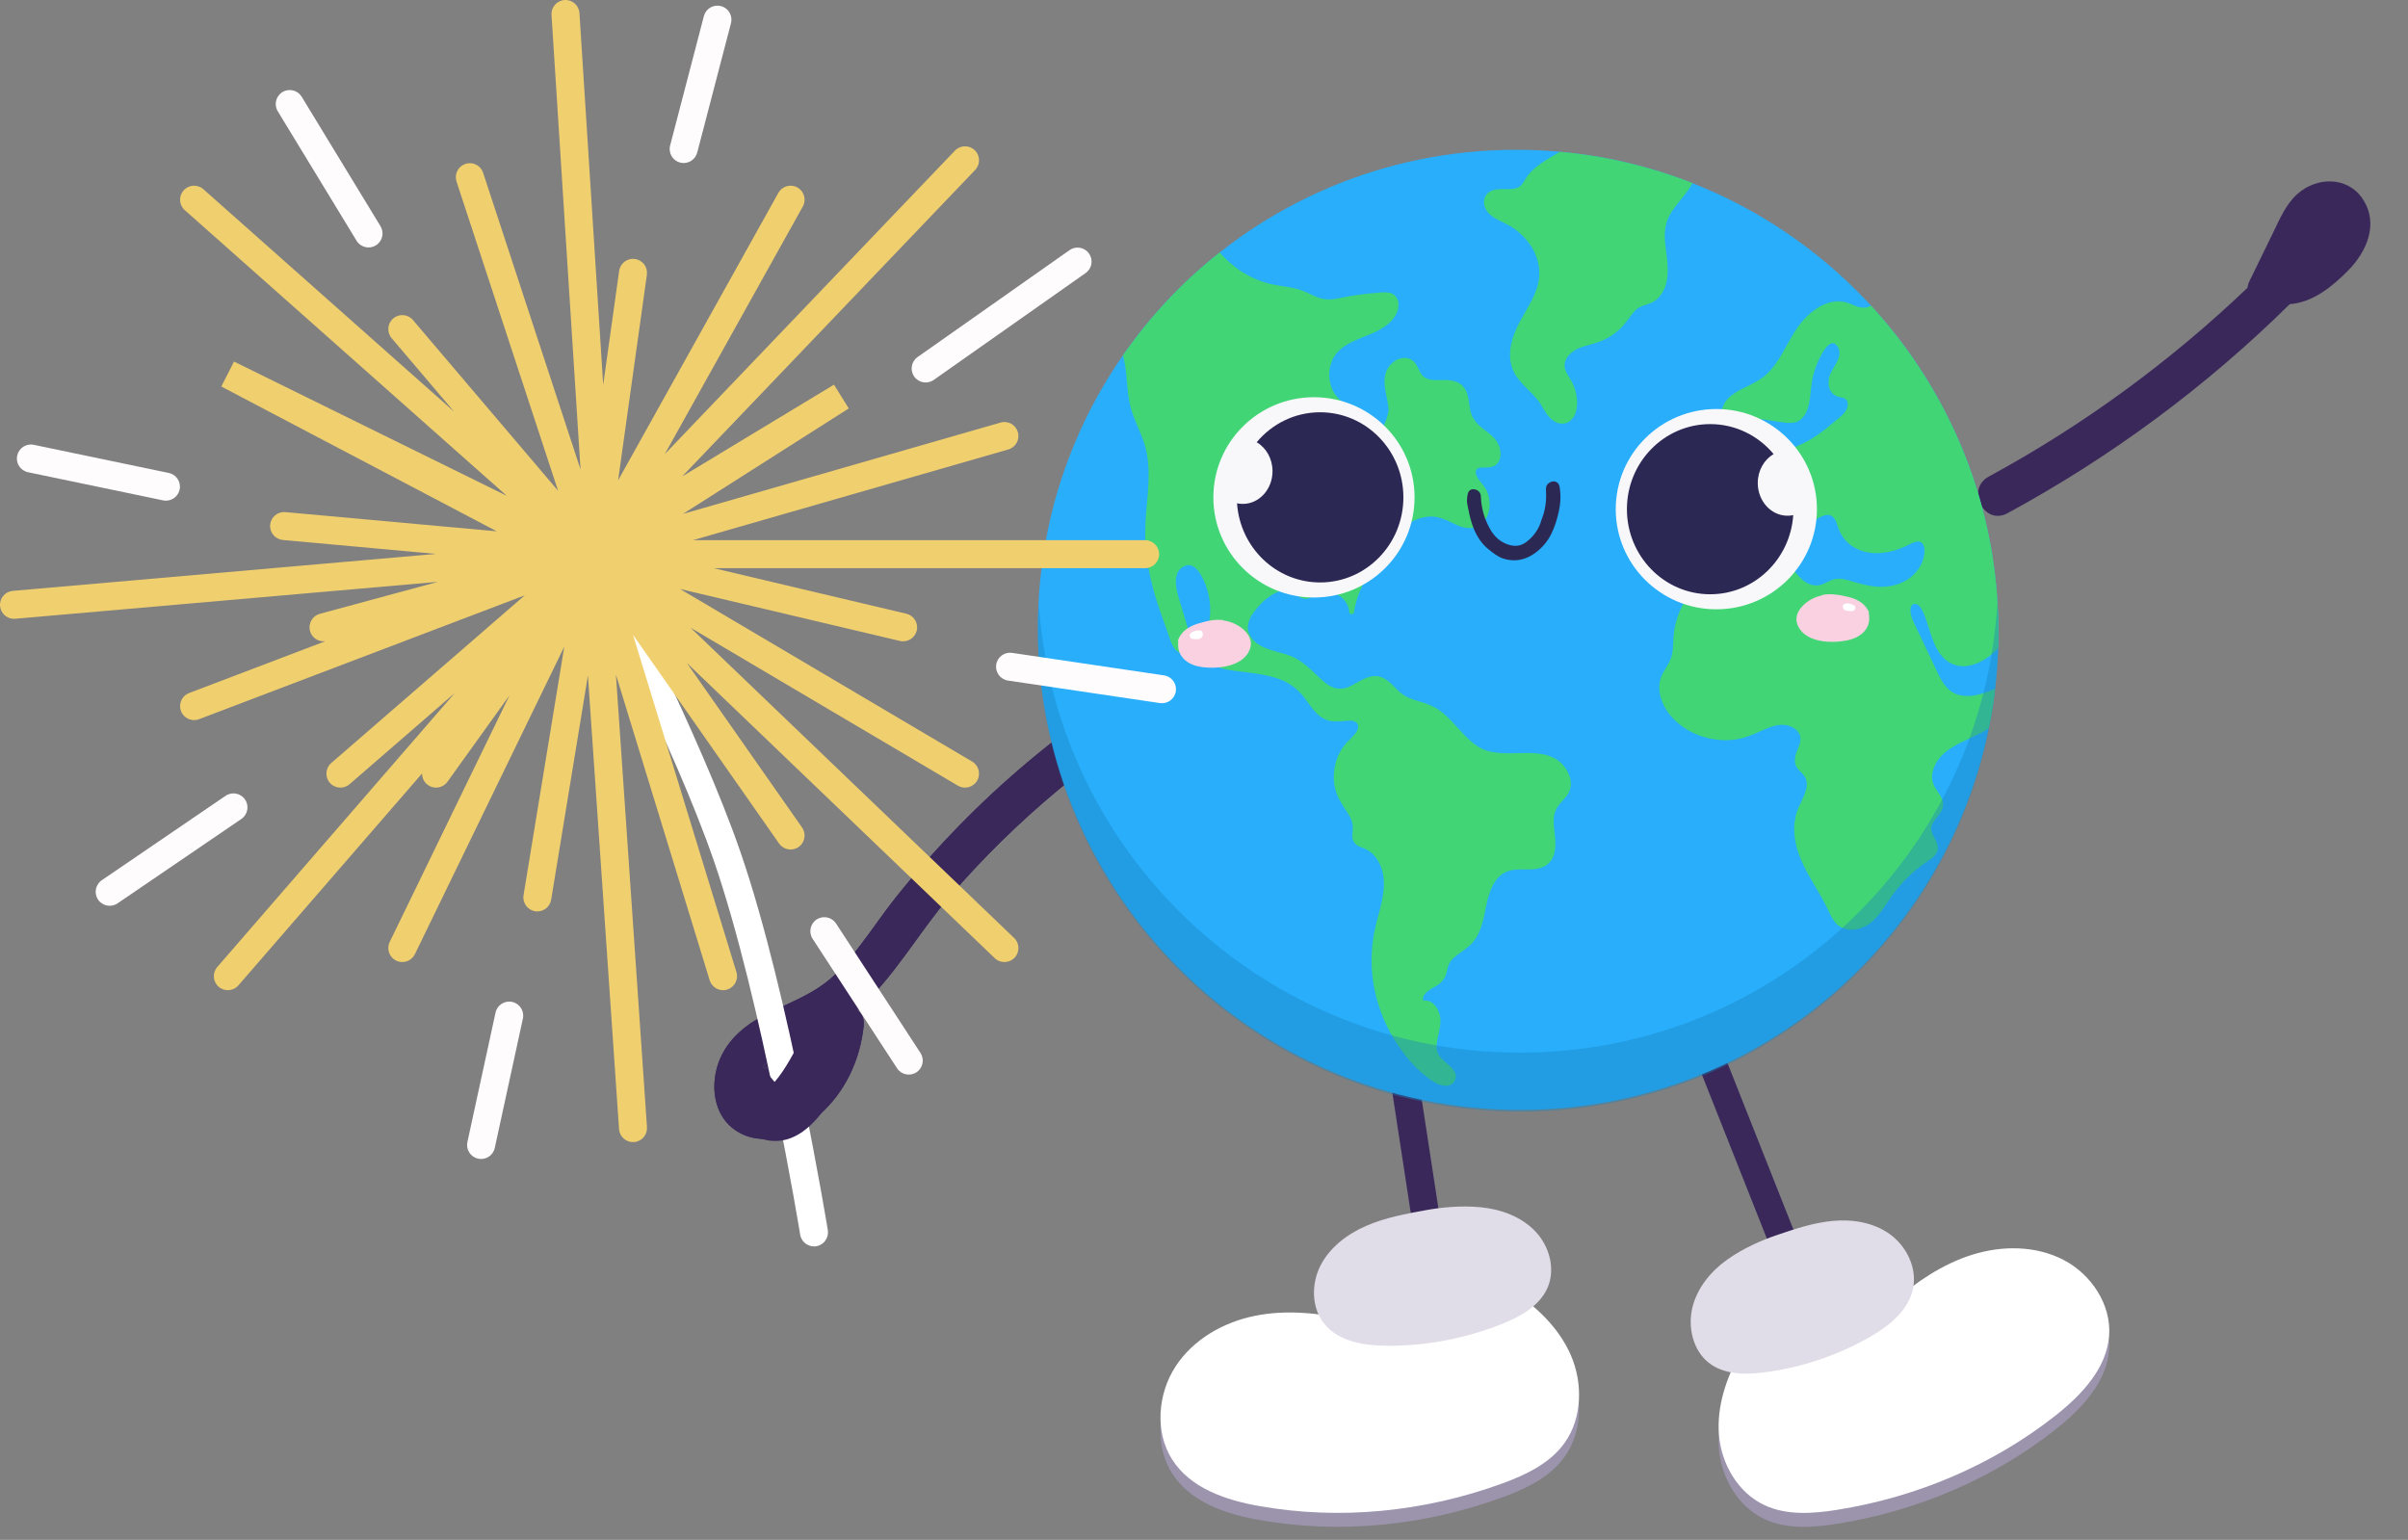 <svg width="172" height="110" viewBox="0 0 172 110" fill="none" xmlns="http://www.w3.org/2000/svg">
<rect x="0" y="0" width="172" height="110" fill="#808080" stroke="none"/>
<path d="M168.77 14.222C167.694 12.585 165.486 12.621 164.107 13.85C163.262 14.602 162.824 15.679 162.341 16.67C161.788 17.803 161.236 18.935 160.683 20.067C160.602 20.233 160.554 20.398 160.533 20.559C154.996 25.846 148.8 30.382 142.056 34.044C140.39 34.949 141.725 37.571 143.393 36.664C150.78 32.653 157.578 27.626 163.553 21.727C165.187 21.613 166.596 20.472 167.715 19.334C169.054 17.973 169.935 15.994 168.77 14.222Z" fill="#3A285B"/>
<path d="M84.56 46.803C76.645 51.144 69.655 57.008 64.028 64.055C62.615 65.825 61.41 67.813 59.828 69.439C58.285 71.023 56.379 71.584 54.477 72.587C52.858 73.441 51.552 74.703 51.145 76.535C50.804 78.067 51.162 79.828 52.545 80.751C54.495 82.054 56.908 81.054 58.499 79.664C60.379 78.022 61.436 75.717 61.695 73.268C61.747 72.773 61.559 72.399 61.254 72.151C63.842 69.851 65.609 66.625 67.856 64.017C70.21 61.284 72.799 58.749 75.571 56.439C78.787 53.759 82.255 51.42 85.926 49.406C87.589 48.494 86.226 45.888 84.56 46.801L84.56 46.803ZM55.548 76.535C55.365 76.657 54.651 76.136 54.457 76.247C54.743 75.887 55.129 75.599 55.548 75.354C55.37 75.533 55.722 76.353 55.548 76.535Z" fill="#3A285B"/>
<path fill-rule="evenodd" clip-rule="evenodd" d="M85.083 47.656L85.041 47.679C77.241 51.956 70.354 57.735 64.81 64.678L64.81 64.678C64.311 65.302 63.845 65.947 63.362 66.614C63.178 66.87 62.991 67.128 62.798 67.391C62.116 68.321 61.386 69.271 60.544 70.135L60.544 70.135C59.667 71.036 58.699 71.631 57.742 72.121C57.309 72.342 56.867 72.547 56.44 72.745C56.4 72.764 56.359 72.782 56.319 72.801C55.849 73.019 55.394 73.233 54.943 73.471C53.479 74.243 52.443 75.304 52.121 76.75M84.631 46.764C84.607 46.776 84.584 46.788 84.56 46.801L84.56 46.803C76.645 51.144 69.655 57.008 64.028 64.055C63.513 64.7 63.026 65.373 62.538 66.048C61.687 67.225 60.834 68.405 59.828 69.439C58.703 70.594 57.386 71.205 56.017 71.84C55.509 72.076 54.993 72.315 54.477 72.587C52.858 73.441 51.552 74.703 51.145 76.535C50.804 78.067 51.162 79.828 52.545 80.751C54.495 82.054 56.908 81.054 58.499 79.664C60.379 78.022 61.436 75.717 61.695 73.268C61.729 72.944 61.66 72.671 61.523 72.452C61.45 72.337 61.359 72.237 61.254 72.151C61.505 71.929 61.747 71.697 61.983 71.459C63.252 70.178 64.334 68.686 65.41 67.202C66.204 66.108 66.995 65.017 67.856 64.017C70.21 61.284 72.799 58.749 75.571 56.439C78.787 53.759 82.255 51.42 85.926 49.406C87.212 48.701 86.689 46.983 85.615 46.662C85.331 46.577 85.007 46.59 84.668 46.747C84.656 46.752 84.643 46.758 84.631 46.764ZM67.098 63.366C69.489 60.59 72.118 58.016 74.931 55.672C78.199 52.948 81.721 50.573 85.446 48.53L85.446 48.53C85.613 48.439 85.656 48.343 85.672 48.27C85.694 48.171 85.681 48.029 85.605 47.883C85.528 47.738 85.424 47.657 85.347 47.627C85.302 47.609 85.223 47.589 85.083 47.656M60.7 73.164C60.709 73.073 60.694 73.026 60.686 73.006C60.677 72.984 60.66 72.957 60.621 72.926L59.712 72.185L60.59 71.405C61.801 70.329 62.838 69.019 63.877 67.608C64.111 67.291 64.346 66.967 64.583 66.64C65.381 65.539 66.206 64.401 67.098 63.366M60.7 73.165C60.463 75.399 59.505 77.459 57.841 78.912ZM57.841 78.912C57.133 79.53 56.271 80.034 55.415 80.248C54.578 80.456 53.792 80.381 53.102 79.92L53.102 79.92C52.181 79.305 51.834 78.041 52.121 76.75M56.194 77.304L56.103 77.365C55.819 77.555 55.531 77.559 55.392 77.55C55.24 77.541 55.11 77.505 55.027 77.48C54.872 77.431 54.711 77.359 54.612 77.314L54.596 77.307C54.467 77.249 54.409 77.225 54.375 77.214C54.386 77.217 54.417 77.224 54.463 77.228C54.517 77.233 54.724 77.246 54.955 77.113L53.674 75.626C54.067 75.132 54.569 74.769 55.044 74.492L56.258 76.057C56.428 75.885 56.474 75.702 56.486 75.637C56.496 75.585 56.497 75.549 56.497 75.538C56.498 75.569 56.507 75.628 56.532 75.769C56.533 75.776 56.534 75.783 56.535 75.79C56.555 75.899 56.586 76.077 56.595 76.243C56.6 76.335 56.602 76.47 56.574 76.619C56.548 76.761 56.479 77.007 56.27 77.225L56.194 77.304ZM54.375 77.214C54.375 77.214 54.375 77.214 54.375 77.214C54.37 77.212 54.37 77.212 54.375 77.214ZM55.001 75.719C54.945 75.763 54.889 75.808 54.836 75.855C54.808 75.879 54.781 75.903 54.754 75.928C54.687 75.991 54.623 76.056 54.562 76.123C54.526 76.163 54.49 76.205 54.457 76.247C54.487 76.23 54.53 76.228 54.581 76.236C54.59 76.238 54.6 76.24 54.61 76.242C54.719 76.266 54.86 76.33 55.002 76.393C55.229 76.495 55.456 76.596 55.548 76.535C55.634 76.444 55.591 76.195 55.547 75.946C55.522 75.806 55.498 75.666 55.496 75.554C55.496 75.542 55.496 75.53 55.496 75.518C55.499 75.446 55.514 75.389 55.548 75.354C55.488 75.389 55.429 75.425 55.37 75.462C55.282 75.518 55.195 75.576 55.111 75.637C55.074 75.664 55.038 75.691 55.001 75.719ZM56.496 75.537C56.496 75.535 56.496 75.535 56.496 75.535ZM56.496 75.535C56.496 75.535 56.496 75.536 56.497 75.538Z" fill="#3A285B"/>
<path fill-rule="evenodd" clip-rule="evenodd" d="M42.39 40.076C42.88 39.82 43.484 40.01 43.74 40.499L42.854 40.962L41.968 41.426C41.712 40.937 41.901 40.332 42.39 40.076ZM58.143 88.038L57.156 88.199L57.148 88.153L57.125 88.012C57.104 87.888 57.074 87.704 57.033 87.466C56.952 86.99 56.832 86.298 56.678 85.436C56.368 83.713 55.921 81.31 55.365 78.595C54.252 73.154 52.716 66.505 51.013 61.558C49.59 57.425 47.334 52.4 45.422 48.386C44.468 46.384 43.603 44.643 42.978 43.402C42.665 42.782 42.412 42.287 42.237 41.947C42.15 41.778 42.082 41.647 42.037 41.559L41.985 41.459L41.968 41.426L42.854 40.962C43.74 40.499 43.74 40.499 43.74 40.499L43.758 40.535L43.812 40.638C43.859 40.728 43.927 40.861 44.016 41.032C44.193 41.376 44.448 41.876 44.764 42.502C45.394 43.752 46.266 45.508 47.227 47.526C49.146 51.554 51.442 56.663 52.904 60.907C54.652 65.984 56.208 72.739 57.325 78.194C57.884 80.928 58.335 83.347 58.646 85.083C58.802 85.951 58.923 86.649 59.005 87.13C59.045 87.371 59.077 87.557 59.098 87.683L59.122 87.828L59.13 87.877C59.13 87.877 59.13 87.878 58.143 88.038ZM58.143 88.038L57.156 88.199C57.245 88.744 57.759 89.114 58.304 89.025C58.849 88.937 59.218 88.422 59.13 87.877L58.143 88.038Z" fill="white"/>
<path fill-rule="evenodd" clip-rule="evenodd" d="M99.884 74.256C100.431 74.173 100.941 74.547 101.025 75.093L103.309 90.016L101.33 90.318L99.046 75.394C98.963 74.849 99.338 74.339 99.884 74.256Z" fill="#3A285B"/>
<path fill-rule="evenodd" clip-rule="evenodd" d="M58.388 79.866C57.894 80.431 56.987 81.336 55.738 81.486C54.812 81.597 54.04 81.267 53.532 80.954C53.017 80.636 52.599 80.232 52.297 79.897C51.985 79.552 51.735 79.212 51.566 78.965C51.479 78.839 51.41 78.732 51.361 78.653C51.336 78.613 51.316 78.58 51.301 78.555L51.282 78.523L51.276 78.512L51.273 78.508L51.272 78.506C51.272 78.506 51.271 78.504 53.001 77.5C54.73 76.496 54.73 76.496 54.73 76.495L54.729 76.494C54.733 76.5 54.741 76.513 54.753 76.532C54.776 76.57 54.815 76.63 54.865 76.703C54.969 76.855 55.109 77.043 55.266 77.216C55.288 77.241 55.309 77.264 55.33 77.285C55.344 77.269 55.359 77.252 55.375 77.234C55.71 76.85 56.079 76.297 56.439 75.671C56.792 75.06 57.098 74.445 57.319 73.977C57.428 73.745 57.514 73.553 57.572 73.421C57.601 73.355 57.623 73.305 57.637 73.272L57.653 73.236L57.656 73.229C57.656 73.228 57.656 73.229 57.656 73.229C57.656 73.229 57.656 73.229 59.501 74C61.346 74.771 61.346 74.772 61.346 74.772L61.343 74.779L61.336 74.795L61.314 74.847C61.295 74.892 61.267 74.955 61.233 75.034C61.163 75.192 61.063 75.415 60.937 75.682C60.687 76.212 60.33 76.931 59.906 77.667C59.49 78.39 58.971 79.198 58.388 79.866ZM54.729 76.494L54.728 76.491L54.727 76.489C54.726 76.489 54.727 76.491 54.729 76.494Z" fill="#3A285B"/>
<path fill-rule="evenodd" clip-rule="evenodd" d="M122.117 75.442C122.631 75.239 123.212 75.49 123.416 76.003L129.669 91.789L127.808 92.525L121.554 76.739C121.351 76.226 121.603 75.645 122.117 75.442Z" fill="#3A285B"/>
<path d="M96.436 95.289C94.204 94.783 91.876 94.538 89.633 94.993C87.39 95.447 85.23 96.666 83.963 98.615C82.697 100.564 82.474 103.282 83.719 105.246C85.031 107.316 87.564 108.159 89.938 108.58C95.72 109.607 101.749 108.991 107.278 106.977C108.975 106.358 110.708 105.546 111.767 104.054C113.019 102.29 113.07 99.817 112.21 97.821C111.351 95.826 109.693 94.276 107.935 93.151C104.332 94.426 100.58 95.261 96.436 95.288V95.289Z" fill="#9C93AD"/>
<path d="M96.436 94.295C94.204 93.789 91.876 93.544 89.633 93.998C87.39 94.452 85.23 95.672 83.963 97.621C82.697 99.57 82.474 102.287 83.719 104.251C85.031 106.322 87.564 107.164 89.938 107.585C95.72 108.612 101.749 107.997 107.278 105.982C108.975 105.364 110.708 104.551 111.767 103.06C113.019 101.296 113.07 98.823 112.21 96.826C111.351 94.831 109.693 93.281 107.935 92.156C104.332 93.431 100.58 94.267 96.436 94.294V94.295Z" fill="white"/>
<path d="M101.842 86.45C100.393 86.715 98.929 86.985 97.578 87.574C96.227 88.162 94.981 89.106 94.316 90.417C93.651 91.729 93.67 93.436 94.6 94.575C95.639 95.849 97.464 96.132 99.11 96.137C101.898 96.145 104.687 95.614 107.275 94.581C108.604 94.051 109.976 93.291 110.544 91.98C111.118 90.652 110.672 89.026 109.677 87.974C108.681 86.921 107.229 86.387 105.786 86.243C104.342 86.1 102.879 86.26 101.842 86.45Z" fill="#E1DDE8"/>
<path d="M135.172 94.046C136.858 92.583 138.745 91.292 140.88 90.625C143.014 89.958 145.426 89.968 147.407 91.004C149.387 92.039 150.821 94.202 150.651 96.421C150.471 98.761 148.681 100.645 146.835 102.104C142.34 105.657 136.88 107.956 131.21 108.854C129.47 109.129 127.61 109.26 126.018 108.509C124.135 107.622 122.96 105.582 122.784 103.516C122.609 101.449 123.324 99.384 124.319 97.625C127.997 97.009 131.601 95.956 135.172 94.046V94.046Z" fill="#9C93AD"/>
<path d="M135.172 93.051C136.858 91.588 138.745 90.297 140.88 89.63C143.014 88.963 145.426 88.973 147.407 90.008C149.387 91.044 150.821 93.207 150.651 95.426C150.471 97.766 148.681 99.65 146.835 101.109C142.34 104.662 136.88 106.961 131.21 107.859C129.47 108.134 127.61 108.265 126.018 107.514C124.135 106.626 122.96 104.587 122.784 102.52C122.609 100.454 123.324 98.389 124.319 96.63C127.997 96.013 131.601 94.961 135.172 93.051V93.051Z" fill="white"/>
<path d="M126.799 88.27C128.145 87.81 129.505 87.345 130.916 87.216C132.327 87.087 133.814 87.322 134.981 88.158C136.148 88.995 136.92 90.509 136.662 91.959C136.374 93.579 134.965 94.703 133.579 95.498C131.23 96.842 128.632 97.711 125.971 98.042C124.605 98.211 123.096 98.2 122.012 97.317C120.914 96.422 120.54 94.775 120.894 93.37C121.247 91.965 122.225 90.798 123.377 89.979C124.529 89.16 125.837 88.601 126.799 88.27Z" fill="#E1DDE8"/>
<path d="M108.585 79.289C127.531 79.289 142.825 63.935 142.744 44.995C142.664 26.054 127.239 10.7 108.293 10.7C89.347 10.7 74.053 26.054 74.134 44.995C74.215 63.935 89.639 79.289 108.585 79.289Z" fill="#28AEFB"/>
<path d="M105.762 53.438C104.949 53.002 104.37 52.238 103.747 51.581C103.431 51.248 103.098 50.929 102.716 50.675C102.309 50.404 101.867 50.248 101.401 50.114C100.879 49.963 100.389 49.806 99.977 49.436C99.637 49.131 99.35 48.763 98.959 48.518C98.107 47.983 97.355 48.529 96.6 48.939C96.184 49.165 95.733 49.29 95.27 49.122C94.869 48.978 94.537 48.687 94.231 48.399C93.534 47.746 92.929 47.099 91.998 46.788C91.056 46.474 89.748 46.336 89.251 45.331C88.978 44.779 89.211 44.209 89.547 43.747C89.879 43.29 90.283 42.866 90.757 42.554C91.181 42.275 91.727 42.062 92.227 42.275C92.644 42.453 92.941 42.891 93.447 42.749C93.669 42.687 93.844 42.535 94.042 42.424C94.232 42.316 94.443 42.262 94.662 42.255C95.079 42.241 95.502 42.408 95.821 42.674C96.141 42.941 96.346 43.303 96.373 43.721C96.386 43.914 96.69 43.928 96.716 43.734C96.928 42.197 97.813 40.865 98.642 39.594C99.417 38.406 100.404 37.122 101.913 36.919C102.689 36.815 103.272 37.135 103.949 37.454C104.459 37.694 105.051 37.861 105.581 37.585C106.401 37.159 106.564 36.019 106.265 35.219C106.186 35.008 106.071 34.824 105.933 34.648C105.739 34.401 105.431 34.083 105.411 33.753C105.387 33.368 105.834 33.392 106.104 33.395C106.365 33.398 106.629 33.377 106.843 33.213C107.213 32.929 107.232 32.402 107.118 31.987C106.962 31.418 106.532 31.076 106.079 30.736C105.551 30.339 105.138 29.953 105.012 29.28C104.914 28.753 104.919 28.154 104.588 27.701C104.259 27.25 103.725 27.153 103.2 27.144C102.68 27.134 101.985 27.256 101.597 26.816C101.365 26.554 101.294 26.186 101.069 25.917C100.899 25.713 100.663 25.582 100.396 25.566C99.854 25.531 99.342 25.915 99.095 26.374C98.698 27.112 98.996 28.023 99.129 28.789C99.158 28.955 99.181 29.133 99.189 29.314C99.105 29.805 98.931 30.28 98.679 30.708C98.67 30.715 98.664 30.724 98.654 30.73C98.605 30.766 98.586 30.812 98.585 30.859C98.39 31.159 98.159 31.433 97.885 31.663C97.651 31.86 97.366 32.036 97.051 32.047C96.762 32.057 96.448 31.916 96.352 31.625C96.248 31.311 96.355 30.94 96.389 30.62C96.421 30.325 96.442 30.022 96.397 29.727C96.354 29.445 96.251 29.174 96.074 28.947C95.881 28.7 95.624 28.51 95.433 28.26C95.106 27.834 94.949 27.302 94.947 26.77C94.945 26.238 95.111 25.693 95.439 25.273C95.741 24.886 96.169 24.618 96.607 24.406C97.449 23.999 98.421 23.765 99.145 23.148C99.487 22.856 99.787 22.467 99.873 22.016C99.97 21.51 99.751 20.991 99.201 20.904C98.876 20.852 98.524 20.904 98.198 20.93C97.819 20.96 97.439 21.001 97.063 21.054C96.7 21.104 96.339 21.166 95.98 21.237C95.622 21.308 95.261 21.389 94.894 21.392C94.191 21.397 93.626 20.977 92.988 20.748C92.325 20.508 91.621 20.467 90.937 20.327C89.454 20.025 88.104 19.183 87.124 18.031C84.472 20.126 82.14 22.607 80.21 25.388C80.335 25.853 80.406 26.331 80.447 26.762C80.533 27.651 80.576 28.547 80.849 29.405C81.108 30.216 81.526 30.969 81.768 31.786C82.302 33.587 81.921 35.489 81.819 37.319C81.719 39.11 82 40.851 82.513 42.567C82.772 43.435 83.077 44.288 83.394 45.136C83.569 45.603 83.791 46.695 84.484 46.638C85.065 46.59 85.081 45.852 84.981 45.425C84.772 44.534 84.471 43.655 84.216 42.776C84.002 42.038 83.692 40.831 84.621 40.432C85.431 40.084 85.949 41.321 86.153 41.889C86.44 42.69 86.52 43.566 86.377 44.403C86.261 45.084 86.008 45.764 86.079 46.464C86.147 47.135 86.586 47.569 87.226 47.737C87.934 47.924 88.684 47.971 89.408 48.074C90.113 48.173 90.827 48.292 91.492 48.557C92.165 48.825 92.708 49.24 93.148 49.814C93.523 50.303 93.856 50.867 94.368 51.23C94.897 51.605 95.451 51.554 96.063 51.502C96.319 51.48 96.69 51.427 96.894 51.628C97.21 51.941 96.852 52.368 96.627 52.605C96.393 52.853 96.138 53.074 95.941 53.355C95.749 53.626 95.595 53.922 95.486 54.235C95.267 54.863 95.206 55.551 95.337 56.206C95.478 56.914 95.853 57.448 96.241 58.042C96.473 58.396 96.657 58.767 96.628 59.2C96.607 59.528 96.531 59.885 96.728 60.178C96.927 60.473 97.284 60.524 97.581 60.671C97.884 60.821 98.134 61.056 98.326 61.331C99.312 62.753 98.67 64.517 98.291 66.02C97.937 67.426 97.867 68.879 98.109 70.313C98.343 71.696 98.842 73.031 99.572 74.231C100.279 75.391 101.254 76.558 102.417 77.285C102.853 77.558 103.607 77.777 103.909 77.204C104.183 76.684 103.677 76.25 103.322 75.938C103.065 75.711 102.773 75.48 102.67 75.138C102.554 74.754 102.652 74.332 102.737 73.952C102.883 73.303 103.007 72.709 102.679 72.088C102.471 71.693 102.106 71.411 101.669 71.484C101.491 71.025 102.2 70.652 102.516 70.473C102.953 70.225 103.222 69.93 103.339 69.432C103.402 69.166 103.445 68.907 103.607 68.679C103.74 68.493 103.916 68.345 104.097 68.208C104.46 67.933 104.859 67.698 105.165 67.355C105.831 66.61 105.975 65.568 106.175 64.626C106.362 63.741 106.711 62.639 107.629 62.265C108.492 61.914 109.505 62.334 110.34 61.87C111.103 61.447 111.147 60.576 111.074 59.799C111.033 59.361 110.958 58.92 110.983 58.48C111.014 57.945 111.242 57.591 111.603 57.212C111.916 56.882 112.173 56.535 112.197 56.066C112.219 55.655 112.075 55.248 111.845 54.91C110.478 52.907 107.598 54.423 105.764 53.438L105.762 53.438Z" fill="#42D576"/>
<path d="M140.715 49.713C140.308 49.742 139.896 49.685 139.532 49.49C139.155 49.288 138.889 48.95 138.678 48.587C138.429 48.158 138.234 47.695 138.021 47.248C137.797 46.776 137.574 46.305 137.35 45.834C137.126 45.362 136.901 44.891 136.678 44.419C136.542 44.132 136.431 43.811 136.467 43.489C136.51 43.103 136.852 43.022 137.112 43.313C137.347 43.576 137.464 43.955 137.58 44.282C137.81 44.931 137.975 45.608 138.285 46.226C138.572 46.8 138.997 47.295 139.624 47.497C140.434 47.758 141.297 47.435 141.961 46.968C142.241 46.771 142.491 46.55 142.723 46.315C142.738 45.877 142.747 45.437 142.745 44.993C142.707 36.067 139.259 27.937 133.642 21.836C133.565 21.877 133.486 21.913 133.403 21.938C132.834 22.109 132.347 21.716 131.812 21.588C130.739 21.331 129.707 21.944 128.982 22.681C128.211 23.465 127.765 24.477 127.206 25.407C126.929 25.869 126.618 26.319 126.228 26.695C125.871 27.04 125.446 27.28 125.004 27.498C124.178 27.906 123.127 28.339 122.979 29.37C122.965 29.46 123.025 29.557 123.12 29.571C124.135 29.713 125.15 29.856 126.164 29.997C126.665 30.068 127.169 30.161 127.672 30.204C128.013 30.233 128.356 30.182 128.628 29.962C129.096 29.583 129.222 28.923 129.295 28.358C129.339 28.011 129.357 27.66 129.412 27.315C129.485 26.864 129.608 26.422 129.782 26C129.951 25.589 130.724 23.86 131.272 24.786C131.702 25.513 130.858 26.238 130.67 26.903C130.491 27.538 130.702 28.221 131.401 28.368C131.595 28.409 131.808 28.425 131.916 28.616C132.015 28.791 132.001 29.012 131.923 29.191C131.755 29.579 131.352 29.851 131.039 30.116C130.336 30.712 129.608 31.292 128.769 31.687C127.926 32.084 127.02 32.323 126.15 32.651C125.42 32.925 124.699 33.275 124.107 33.791C123.574 34.255 123.018 34.944 123.001 35.686C122.997 35.878 123.037 36.061 123.131 36.23C123.226 36.402 123.397 36.544 123.462 36.733C123.601 37.139 123.14 37.489 122.787 37.543C122.325 37.614 121.856 37.415 121.419 37.294C121.057 37.193 120.67 37.136 120.299 37.219C119.65 37.365 119.306 37.961 119.455 38.599C119.606 39.251 120.12 39.755 120.74 39.974C122.311 40.527 123.919 39.652 124.996 38.552C125.601 37.933 126.105 37.226 126.637 36.545C126.866 36.251 127.175 35.828 127.589 35.822C127.913 35.818 128.093 36.079 128.174 36.362C128.263 36.671 128.257 37.007 128.223 37.323C128.213 37.414 128.266 37.51 128.364 37.524C128.981 37.614 129.478 37.211 129.996 36.949C130.236 36.828 130.526 36.708 130.789 36.836C131.097 36.987 131.19 37.367 131.29 37.665C131.518 38.34 131.95 38.859 132.59 39.184C133.299 39.543 134.113 39.588 134.88 39.429C135.3 39.342 135.708 39.203 136.101 39.031C136.41 38.894 137.026 38.465 137.318 38.827C137.541 39.103 137.47 39.575 137.388 39.89C137.294 40.249 137.105 40.578 136.866 40.859C136.339 41.477 135.582 41.815 134.781 41.898C133.874 41.993 133.041 41.757 132.184 41.495C131.802 41.378 131.396 41.292 130.999 41.385C130.603 41.476 130.279 41.772 129.87 41.815C128.986 41.907 128.352 41.083 127.935 40.425C127.712 40.075 127.507 39.705 127.236 39.389C127.043 39.164 126.76 39.024 126.481 39.183C126.219 39.334 126.109 39.644 125.938 39.876C125.733 40.156 125.413 40.259 125.08 40.303C124.401 40.391 123.74 40.343 123.081 40.564C122.456 40.773 121.893 41.132 121.411 41.578C120.41 42.505 119.758 43.818 119.571 45.167C119.518 45.554 119.523 45.945 119.491 46.333C119.455 46.785 119.332 47.17 119.094 47.554C118.892 47.879 118.682 48.19 118.584 48.566C118.494 48.919 118.502 49.293 118.581 49.647C118.9 51.085 120.189 52.143 121.537 52.593C122.234 52.825 122.974 52.92 123.706 52.856C124.486 52.787 125.168 52.503 125.871 52.181C126.558 51.868 127.326 51.577 128.047 51.963C128.326 52.112 128.565 52.362 128.6 52.688C128.639 53.048 128.445 53.392 128.33 53.721C128.226 54.016 128.149 54.333 128.256 54.639C128.379 54.989 128.711 55.172 128.902 55.473C129.33 56.142 128.751 57.026 128.484 57.645C127.785 59.258 128.31 60.92 129.118 62.392C129.554 63.186 130.06 63.942 130.458 64.758C130.771 65.399 131.023 66.132 131.78 66.351C132.429 66.539 133.158 66.301 133.665 65.884C134.3 65.361 134.683 64.625 135.155 63.968C135.642 63.29 136.214 62.672 136.856 62.139C137.176 61.874 137.516 61.642 137.857 61.407C138.116 61.228 138.364 61.001 138.408 60.672C138.495 60.016 137.688 59.508 138.027 58.861C138.304 58.331 138.913 57.951 138.771 57.272C138.697 56.92 138.461 56.641 138.27 56.346C138.068 56.034 137.968 55.69 138.014 55.319C138.106 54.581 138.624 53.933 139.222 53.525C140.103 52.923 141.179 52.614 142.05 52.029C142.24 51.1 142.391 50.157 142.504 49.202C141.935 49.459 141.336 49.668 140.714 49.712L140.715 49.713Z" fill="#42D576"/>
<path fill-rule="evenodd" clip-rule="evenodd" d="M142.727 40.902C142.73 41.608 142.712 42.309 142.673 43.005C142.673 43.006 142.673 43.006 142.673 43.007C141.661 60.967 126.807 75.197 108.568 75.197C89.622 75.197 74.198 59.842 74.117 40.902C74.036 21.962 89.33 6.608 108.276 6.607C127.222 6.607 142.646 21.962 142.727 40.902ZM108.276 6.607C108.276 6.607 108.276 6.607 108.276 6.607C127.222 6.607 142.647 21.962 142.727 40.902C142.73 41.609 142.712 42.31 142.673 43.007C142.718 43.705 142.743 44.408 142.746 45.117C142.827 64.057 127.533 79.411 108.587 79.411C89.641 79.411 74.216 64.057 74.135 45.117C74.132 44.41 74.151 43.709 74.19 43.014C74.144 42.315 74.12 41.611 74.117 40.902C74.036 21.962 89.33 6.607 108.276 6.607Z" fill="#1B84BF" fill-opacity="0.4"/>
<path d="M111.422 10.843C111.414 10.848 111.407 10.854 111.399 10.858C110.524 11.394 109.546 11.86 108.979 12.755C108.837 12.978 108.721 13.24 108.479 13.372C108.3 13.47 108.089 13.494 107.889 13.505C107.486 13.528 107.07 13.471 106.676 13.577C106.29 13.681 106.005 14 105.997 14.409C105.988 14.936 106.367 15.339 106.793 15.591C107.27 15.873 107.783 16.052 108.232 16.387C108.656 16.703 109.028 17.085 109.324 17.524C109.948 18.451 110.126 19.55 109.769 20.61C109.39 21.736 108.619 22.675 108.185 23.777C107.774 24.821 107.675 25.974 108.349 26.937C108.646 27.361 109.032 27.711 109.393 28.079C109.566 28.256 109.735 28.438 109.885 28.637C110.07 28.884 110.209 29.158 110.373 29.418C110.637 29.839 111.032 30.247 111.562 30.264C112.028 30.279 112.378 29.943 112.528 29.525C112.705 29.036 112.671 28.49 112.547 27.991C112.474 27.702 112.359 27.428 112.213 27.168C112.07 26.913 111.89 26.671 111.801 26.39C111.62 25.814 112.018 25.301 112.493 25.021C113.02 24.709 113.651 24.63 114.219 24.42C114.731 24.231 115.208 23.947 115.616 23.586C116.03 23.22 116.306 22.776 116.646 22.35C116.836 22.111 117.05 21.95 117.339 21.848C117.598 21.756 117.863 21.693 118.103 21.553C118.488 21.327 118.761 20.945 118.917 20.533C119.317 19.479 119.034 18.4 118.936 17.319C118.879 16.688 118.917 16.07 119.199 15.495C119.436 15.011 119.787 14.595 120.122 14.179C120.402 13.832 120.677 13.475 120.894 13.084C117.916 11.91 114.736 11.143 111.422 10.843L111.422 10.843Z" fill="#42D576"/>
<path d="M110.115 37.112C110.396 36.411 110.472 35.725 110.426 35.023C110.413 34.816 110.448 34.64 110.629 34.51C110.959 34.273 111.336 34.388 111.401 34.778C111.498 35.358 111.475 35.946 111.348 36.518C111.221 37.083 111.059 37.636 110.794 38.165C110.522 38.708 110.141 39.138 109.671 39.489C108.981 40.004 108.187 40.168 107.37 39.899C106.987 39.773 106.64 39.499 106.319 39.239C105.741 38.77 105.38 38.134 105.149 37.44C104.991 36.967 104.892 36.472 104.801 35.981C104.763 35.769 104.793 35.538 104.831 35.322C104.873 35.08 105.034 34.947 105.215 34.947C105.491 34.948 105.716 35.11 105.766 35.364C105.792 35.499 105.784 35.641 105.797 35.779C105.862 36.481 106.072 37.141 106.413 37.757C106.736 38.34 107.189 38.767 107.857 38.94C108.294 39.053 108.68 38.98 109.04 38.706C109.595 38.283 109.947 37.732 110.115 37.111L110.115 37.112Z" fill="#2C2854"/>
<path d="M87.435 44.334C87.428 44.325 87.415 44.319 87.397 44.317C87.389 44.306 87.373 44.297 87.341 44.294C86.825 44.234 86.276 44.332 85.77 44.493C85.046 44.671 84.392 45.028 84.133 45.766C84.128 45.782 84.146 45.792 84.175 45.798C84.173 45.806 84.168 45.812 84.167 45.82C84.141 45.931 84.144 46.043 84.158 46.153C84.156 46.584 84.401 46.981 84.751 47.241C85.223 47.591 85.834 47.68 86.406 47.697C87.412 47.728 88.84 47.475 89.266 46.411C89.698 45.329 88.375 44.45 87.435 44.334L87.435 44.334Z" fill="#F9D1E1"/>
<path d="M128.437 44.734C128.94 45.768 130.383 45.925 131.385 45.828C131.953 45.773 132.557 45.643 133.001 45.264C133.332 44.981 133.547 44.569 133.512 44.138C133.519 44.027 133.513 43.915 133.479 43.806C133.477 43.799 133.472 43.792 133.47 43.785C133.498 43.777 133.515 43.766 133.508 43.75C133.196 43.031 132.518 42.718 131.782 42.59C131.265 42.463 130.711 42.401 130.201 42.495C130.169 42.501 130.152 42.51 130.146 42.522C130.128 42.525 130.115 42.531 130.109 42.541C129.18 42.719 127.925 43.684 128.436 44.734L128.437 44.734Z" fill="#F9D1E1"/>
<path d="M85.919 45.279C85.914 45.247 85.904 45.218 85.889 45.191C85.889 45.123 85.848 45.058 85.777 45.045C85.677 45.027 85.57 45.03 85.47 45.047C85.351 45.068 85.24 45.107 85.134 45.166C85.124 45.173 85.116 45.182 85.108 45.191C85.068 45.216 85.032 45.246 85.008 45.289C84.971 45.358 84.97 45.458 85.023 45.52C85.023 45.521 85.024 45.521 85.025 45.522C85.031 45.573 85.065 45.62 85.12 45.629C85.241 45.65 85.365 45.663 85.487 45.662C85.6 45.661 85.72 45.638 85.807 45.562C85.886 45.493 85.935 45.385 85.919 45.279L85.919 45.279Z" fill="white"/>
<path d="M132.524 43.385C132.504 43.251 132.38 43.19 132.257 43.175C132.251 43.171 132.244 43.167 132.238 43.164C132.097 43.091 131.927 43.077 131.777 43.128C131.76 43.133 131.746 43.143 131.734 43.154C131.673 43.156 131.621 43.224 131.628 43.282C131.629 43.291 131.632 43.298 131.635 43.307C131.633 43.32 131.629 43.332 131.629 43.345C131.629 43.427 131.676 43.509 131.74 43.558C131.806 43.611 131.887 43.633 131.971 43.639C132.002 43.642 132.033 43.641 132.064 43.642C132.131 43.662 132.2 43.671 132.268 43.661C132.298 43.657 132.327 43.648 132.355 43.636C132.394 43.627 132.427 43.608 132.452 43.575C132.504 43.528 132.537 43.463 132.524 43.385L132.524 43.385Z" fill="white"/>
<path d="M86.669 35.529C86.669 39.481 89.886 42.684 93.855 42.684C97.823 42.684 101.04 39.481 101.04 35.529C101.04 31.578 97.823 28.375 93.855 28.375C89.886 28.375 86.669 31.578 86.669 35.529Z" fill="#F8F8FB"/>
<path fill-rule="evenodd" clip-rule="evenodd" d="M89.763 31.591C90.436 31.984 90.894 32.762 90.894 33.659C90.894 34.95 89.944 35.997 88.77 35.997C88.63 35.997 88.493 35.982 88.36 35.953C88.573 39.112 91.148 41.608 94.294 41.608C97.579 41.608 100.242 38.886 100.242 35.529C100.242 32.172 97.579 29.451 94.294 29.451C92.479 29.451 90.854 30.282 89.763 31.591Z" fill="#2C2854"/>
<path d="M129.781 36.372C129.781 40.323 126.564 43.526 122.596 43.526C118.627 43.526 115.41 40.323 115.41 36.372C115.41 32.421 118.627 29.218 122.596 29.218C126.564 29.218 129.781 32.421 129.781 36.372Z" fill="#F8F8FB"/>
<path fill-rule="evenodd" clip-rule="evenodd" d="M126.687 32.436C126.014 32.828 125.555 33.607 125.555 34.504C125.555 35.795 126.506 36.841 127.679 36.841C127.82 36.841 127.957 36.826 128.089 36.798C127.876 39.957 125.301 42.452 122.156 42.452C118.871 42.452 116.208 39.731 116.208 36.374C116.208 33.017 118.871 30.296 122.156 30.296C123.971 30.296 125.596 31.127 126.687 32.436Z" fill="#2C2854"/>
<path fill-rule="evenodd" clip-rule="evenodd" d="M51.497 0.434C52.032 0.574 52.352 1.12 52.213 1.655L49.801 10.9C49.661 11.434 49.115 11.754 48.581 11.615C48.046 11.475 47.726 10.929 47.866 10.395L50.277 1.15C50.417 0.615 50.963 0.295 51.497 0.434ZM20.176 6.577C20.648 6.29 21.263 6.44 21.55 6.912L27.178 16.157C27.465 16.628 27.315 17.244 26.843 17.531C26.372 17.818 25.756 17.668 25.469 17.197L19.842 7.951C19.555 7.48 19.704 6.864 20.176 6.577ZM77.788 18.111C78.106 18.563 77.998 19.186 77.546 19.504L66.693 27.142C66.241 27.459 65.618 27.351 65.3 26.899C64.982 26.448 65.09 25.824 65.542 25.506L76.395 17.869C76.847 17.551 77.47 17.659 77.788 18.111ZM1.227 32.551C1.339 32.01 1.869 31.663 2.41 31.776L12.057 33.786C12.598 33.898 12.944 34.428 12.832 34.969C12.719 35.51 12.19 35.856 11.649 35.744L2.002 33.734C1.461 33.621 1.114 33.092 1.227 32.551ZM71.158 47.481C71.239 46.935 71.747 46.557 72.293 46.638L83.146 48.246C83.693 48.327 84.07 48.836 83.989 49.382C83.908 49.928 83.4 50.306 82.853 50.225L72 48.617C71.454 48.536 71.077 48.027 71.158 47.481ZM17.503 57.113C17.814 57.57 17.696 58.192 17.24 58.503L8.397 64.532C7.94 64.843 7.318 64.726 7.007 64.269C6.696 63.813 6.814 63.191 7.27 62.88L16.113 56.85C16.569 56.539 17.192 56.657 17.503 57.113ZM58.336 65.682C58.799 65.38 59.418 65.511 59.72 65.974L65.749 75.219C66.051 75.681 65.921 76.301 65.458 76.603C64.995 76.904 64.376 76.774 64.074 76.311L58.045 67.066C57.743 66.603 57.873 65.984 58.336 65.682ZM36.585 71.572C37.124 71.689 37.467 72.222 37.35 72.762L35.34 82.007C35.222 82.546 34.69 82.889 34.15 82.771C33.611 82.654 33.268 82.121 33.386 81.582L35.395 72.337C35.513 71.797 36.045 71.455 36.585 71.572Z" fill="#FFFCFE"/>
<path fill-rule="evenodd" clip-rule="evenodd" d="M40.328 0.002C40.88 -0.033 41.355 0.385 41.39 0.936L43.085 27.494L44.225 19.352C44.302 18.805 44.807 18.423 45.354 18.5C45.901 18.576 46.283 19.082 46.206 19.629L44.15 34.316L55.597 13.778C55.866 13.296 56.475 13.122 56.958 13.391C57.44 13.66 57.613 14.269 57.344 14.752L47.485 32.44L68.209 10.76C68.59 10.361 69.223 10.347 69.622 10.728C70.022 11.11 70.036 11.743 69.654 12.142L48.729 34.033L59.571 27.478L60.625 29.177L48.785 36.711L71.469 30.186C71.999 30.033 72.553 30.34 72.706 30.871C72.859 31.401 72.552 31.955 72.022 32.108L49.495 38.588H81.794C82.347 38.588 82.794 39.036 82.794 39.588C82.794 40.141 82.347 40.588 81.794 40.588H50.98L64.74 43.841C65.277 43.968 65.61 44.506 65.483 45.044C65.356 45.581 64.817 45.914 64.28 45.787L48.576 42.075L69.44 54.404C69.916 54.685 70.073 55.298 69.792 55.773C69.511 56.249 68.898 56.407 68.423 56.126L49.323 44.84L72.437 67.004C72.836 67.386 72.849 68.019 72.467 68.418C72.085 68.816 71.452 68.83 71.053 68.447L49.065 47.363L57.29 59.113C57.607 59.565 57.497 60.189 57.044 60.505C56.592 60.822 55.968 60.712 55.651 60.26L45.215 45.351L52.603 69.442C52.765 69.97 52.468 70.529 51.94 70.691C51.412 70.853 50.853 70.556 50.691 70.028L43.995 48.193L46.213 80.52C46.251 81.071 45.835 81.548 45.284 81.586C44.733 81.624 44.256 81.208 44.218 80.657L41.995 48.256L39.369 64.27C39.28 64.815 38.766 65.184 38.221 65.095C37.676 65.005 37.306 64.491 37.396 63.946L40.306 46.192L29.635 68.162C29.394 68.659 28.795 68.866 28.299 68.625C27.802 68.384 27.595 67.785 27.836 67.289L36.391 49.676L31.959 55.848C31.637 56.297 31.012 56.399 30.564 56.077C30.289 55.88 30.144 55.569 30.147 55.255L17.03 70.39C16.669 70.808 16.037 70.853 15.62 70.491C15.202 70.129 15.157 69.498 15.519 69.08L32.477 49.513L24.969 56.02C24.551 56.382 23.92 56.337 23.558 55.92C23.196 55.502 23.241 54.871 23.659 54.509L37.482 42.529L14.218 51.376C13.702 51.572 13.124 51.313 12.928 50.797C12.732 50.28 12.991 49.703 13.507 49.507L23.241 45.805C22.751 45.871 22.276 45.566 22.143 45.075C21.998 44.542 22.313 43.993 22.846 43.849L31.283 41.564L1.087 44.202C0.537 44.25 0.052 43.843 0.004 43.293C-0.044 42.743 0.363 42.258 0.913 42.21L31.14 39.569L20.204 38.574C19.654 38.524 19.248 38.038 19.298 37.488C19.348 36.938 19.835 36.533 20.385 36.583L35.485 37.955L15.809 27.611L16.716 25.828L36.196 35.418L13.199 15.013C12.786 14.646 12.748 14.014 13.115 13.601C13.481 13.188 14.113 13.15 14.527 13.517L32.438 29.41L27.973 24.157C27.616 23.737 27.667 23.106 28.088 22.748C28.509 22.39 29.14 22.441 29.497 22.862L39.861 35.055L32.609 12.969C32.437 12.444 32.722 11.879 33.247 11.707C33.772 11.534 34.337 11.82 34.509 12.345L41.467 33.535L39.394 1.064C39.359 0.513 39.777 0.037 40.328 0.002Z" fill="#F0CF6F"/>
</svg>
